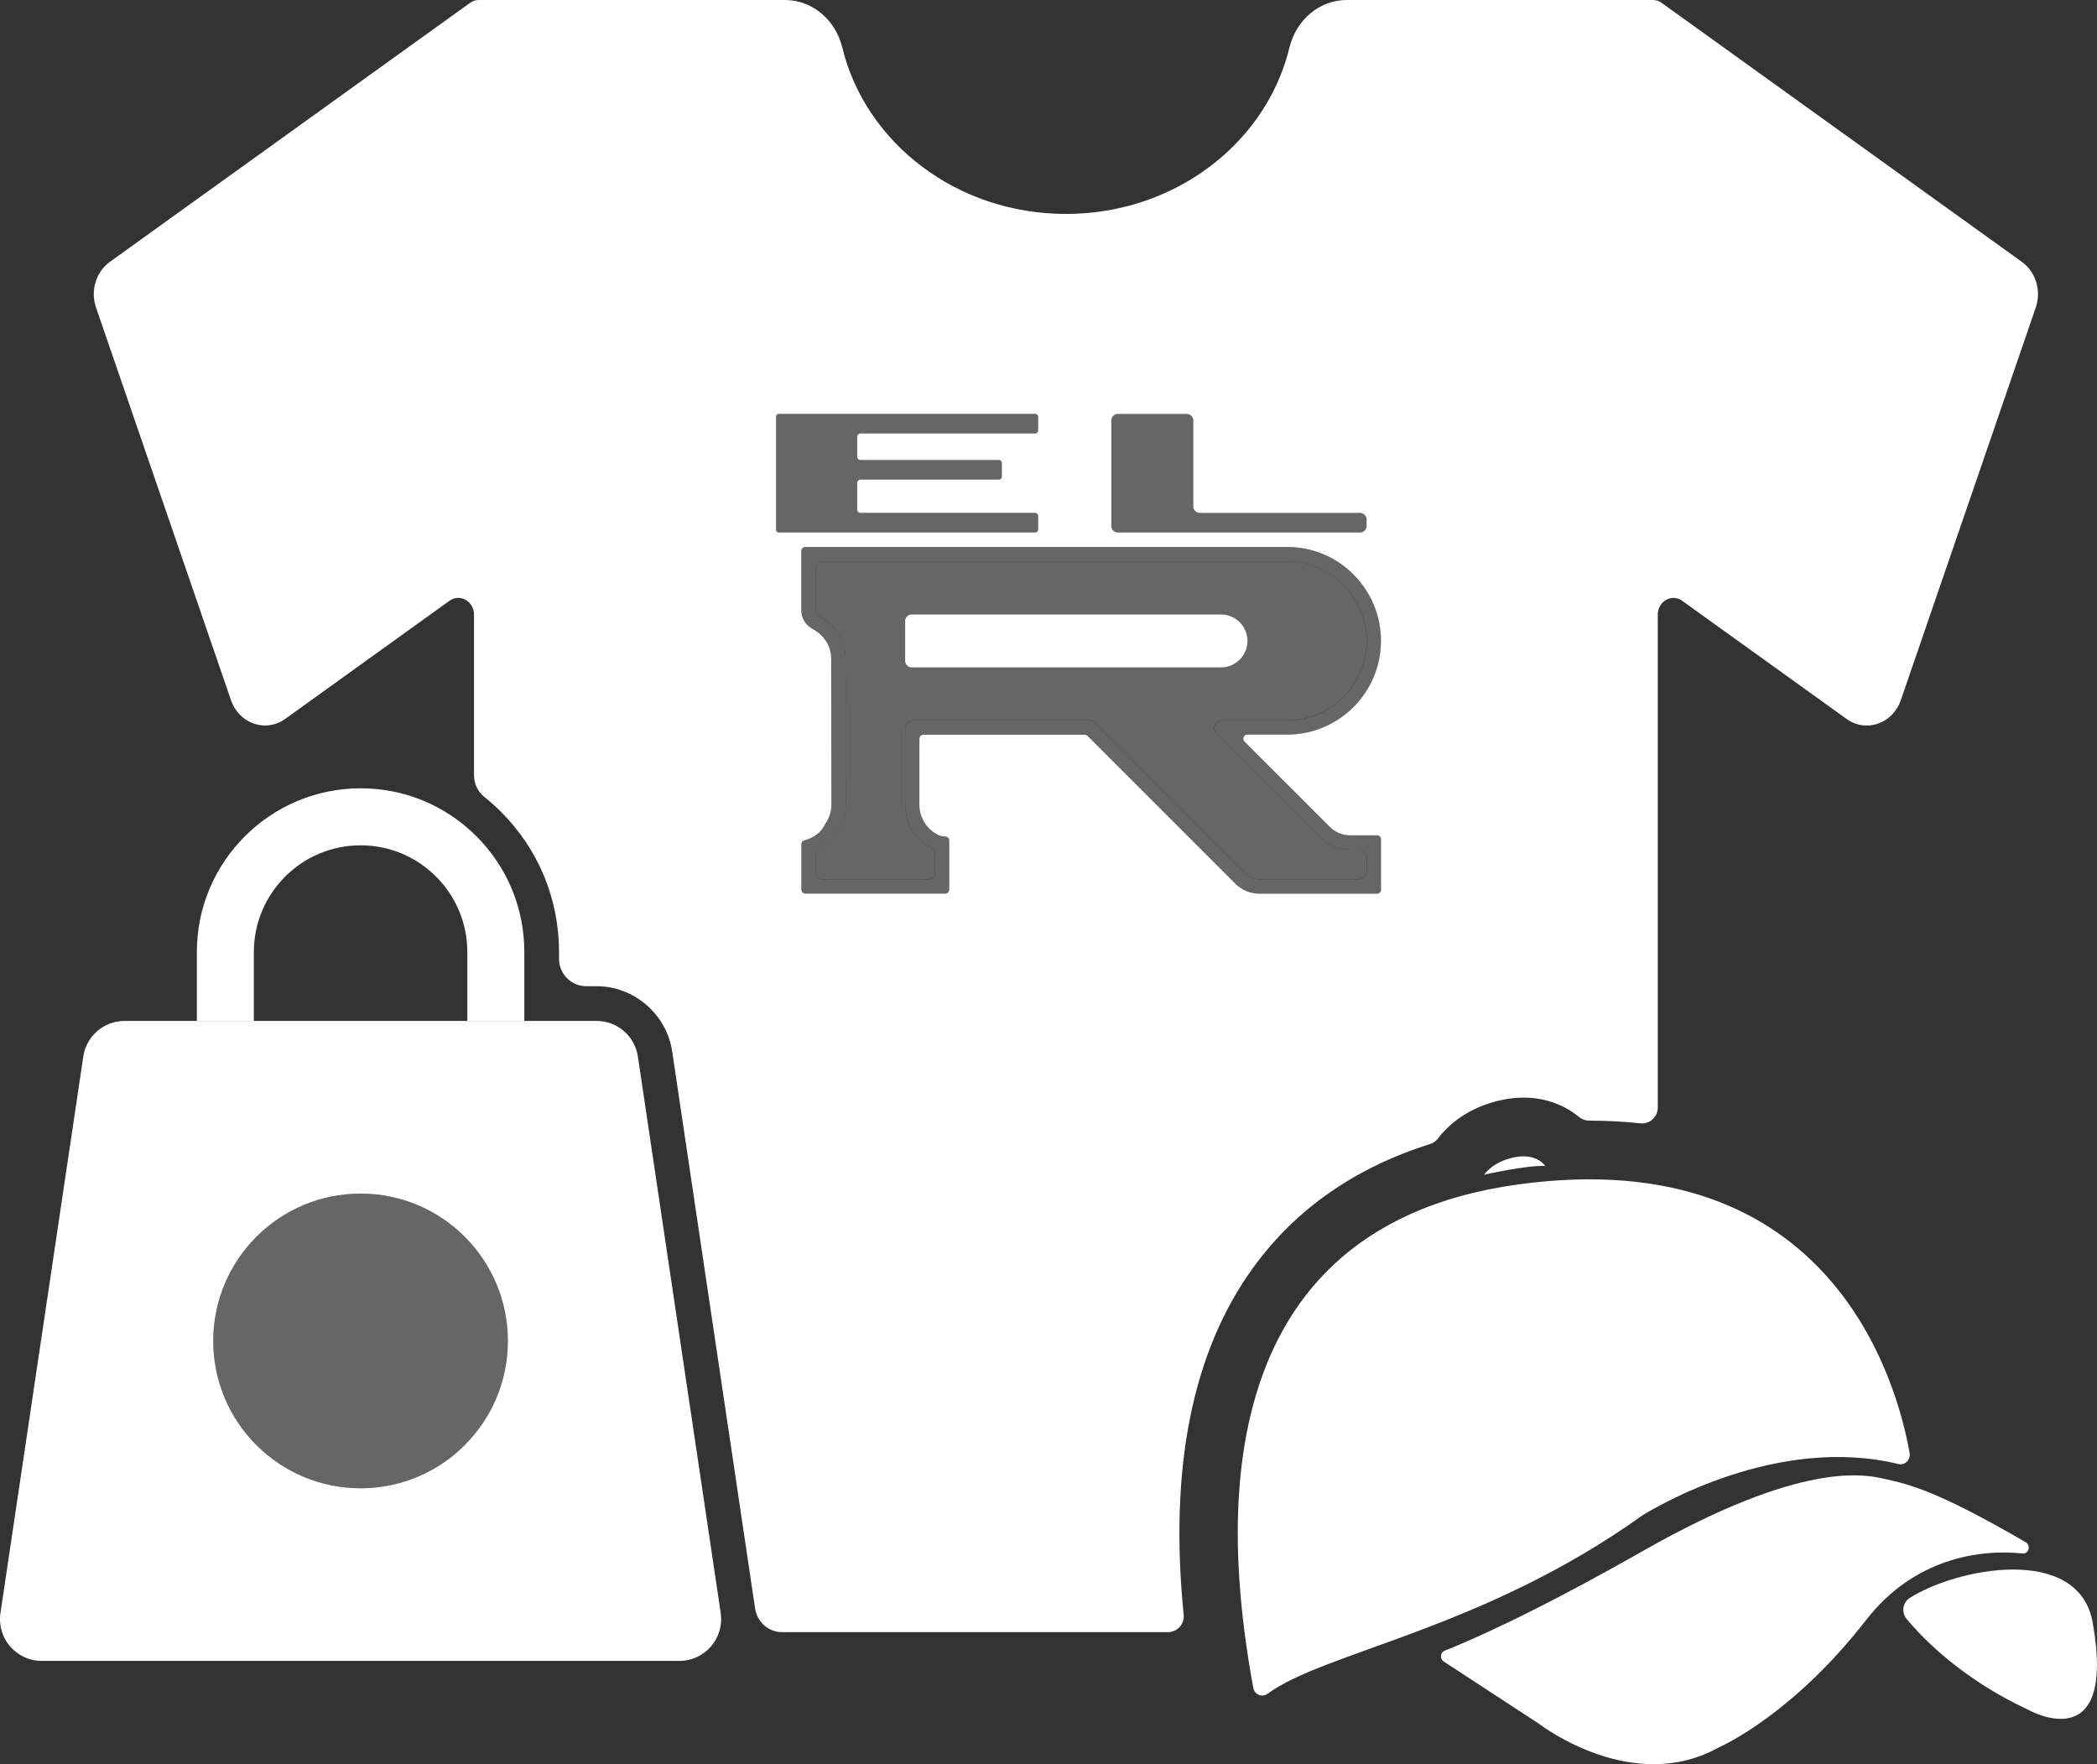 <?xml version="1.0" encoding="UTF-8"?>
<svg id="Layer_2" data-name="Layer 2" xmlns="http://www.w3.org/2000/svg" viewBox="0 0 457.97 385.29">
  <rect x="0" y="0" width="457.97" height="385.29" fill="#333333" stroke="none"/>
  <defs>
    <style>
      .cls-1, .cls-2 {
        fill: #fff;
      }

      .cls-2, .cls-3 {
        opacity: .25;
      }
    </style>
  </defs>
  <g id="Layer_1-2" data-name="Layer 1">
    <g>
      <path class="cls-1" d="m199.1,145.76c-.78,0-1.42-.64-1.42-1.42v-8.73c0-.78.64-1.42,1.42-1.42h67.55c3.2,0,5.79,2.6,5.79,5.79v.3c-.02.19-.03.39-.06.58-.02.1-.03.19-.06.28-.02.17-.07.33-.12.49,0,.04-.02.09-.04.13-.05.16-.11.31-.17.46-.19.44-.41.84-.7,1.21-.11.15-.23.28-.36.43-.06.06-.12.14-.19.2-.06.06-.14.13-.2.19-.14.13-.27.24-.43.36-.37.28-.78.51-1.21.7-.16.06-.31.12-.47.17-.04.02-.09.03-.13.04-.16.05-.32.1-.49.12-.09.02-.19.04-.28.06-.19.02-.38.05-.58.06h-67.85Z"/>
      <path class="cls-1" d="m441.56,57.19L362.9.63c-.56-.41-1.23-.63-1.91-.63h-66.89c-5.88,0-11,4.27-12.49,10.36-2.11,8.76-6.87,16.57-13.42,22.68-9.06,8.46-21.58,13.68-35.41,13.68-23.85,0-43.78-15.54-48.83-36.35-1.49-6.1-6.62-10.37-12.5-10.37h-66.88c-.67,0-1.34.22-1.92.63L23.99,57.19c-3.03,2.18-4.28,6.3-3.02,9.96l29.47,85.74c1.77,5.16,7.59,7.18,11.85,4.11l35.88-25.8c2.28-1.63,5.35.11,5.35,3.04v35.13c0,1.84.86,3.55,2.29,4.7,1.25,1,2.44,2.06,3.58,3.2,8.19,8.17,12.7,19.06,12.7,30.64v1.51c0,3.29,2.67,5.96,5.96,5.96h2.24c8.2,0,15.29,6.12,16.51,14.23l18.09,121.54s0,.03,0,.06c.44,2.98,2.9,5.24,5.91,5.24h84.26c2.05,0,3.65-1.76,3.45-3.79-3.21-32.03,1.87-57.5,15.21-75.86,9.28-12.78,22.22-21.79,38.6-26.95.68-.21,1.28-.64,1.72-1.21,1.83-2.42,6.2-6.89,14.29-8.49,1.47-.28,2.94-.44,4.37-.44,5.17,0,9.28,1.85,12.18,4.25.62.52,1.42.78,2.23.78h.02c3.84,0,7.53.2,11.09.59,2.05.22,3.83-1.38,3.83-3.45v-107.63c0-2.94,3.07-4.68,5.33-3.04l35.9,25.8c4.26,3.07,10.07,1.05,11.85-4.11l29.47-85.74c1.25-3.67.02-7.78-3.03-9.96Zm-198.84,34.64c0-.78.64-1.42,1.42-1.42h15.03c.79,0,1.43.64,1.43,1.42v18.77c0,.78.64,1.42,1.42,1.42h35.01c.79,0,1.43.64,1.43,1.43v1.41c0,.79-.64,1.43-1.43,1.43h-52.9c-.79,0-1.42-.64-1.42-1.43v-23.04Zm-72.63,24.47c-.34,0-.61-.28-.61-.61v-24.69c0-.33.27-.6.61-.6h56c.35,0,.63.28.63.62v3.02c0,.34-.28.62-.63.62h-38.14c-.4,0-.74.33-.74.73v4.35c0,.4.33.73.74.73h30.22c.34,0,.62.28.62.63v3.02c0,.35-.28.62-.62.62h-30.22c-.4,0-.74.32-.74.73v5.82c0,.4.33.73.74.73h38.14c.35,0,.63.28.63.63v3.02c0,.34-.28.62-.63.62h-56Zm101.69,45.65l18.68,18.67c1.15,1.15,2.74,1.81,4.37,1.81h5.9c.49,0,.87.39.87.87v11.01c0,.49-.39.87-.87.87h-25.67c-1.96,0-3.88-.79-5.27-2.18l-32.29-32.29c-.16-.16-.38-.25-.62-.25h-35.22c-.49,0-.87.39-.87.87v14.45c0,.73.11,1.47.33,2.18.22.7.55,1.37.96,1.97.65.94,1.52,1.72,2.52,2.27l.32.18c.38.2,1.04.29,1.57.32.45.03.81.41.81.87v10.71c0,.49-.39.87-.87.87h-30.55c-.48,0-.87-.39-.87-.87v-9.9c0-.39.26-.74.63-.83,1.14-.3,3.52-1.21,4.59-3.63l.09-.12c.81-1.19,1.26-2.64,1.25-4.13l-.05-31.81c0-.72-.11-1.44-.33-2.14-.21-.69-.53-1.34-.95-1.93-.68-.97-1.58-1.77-2.61-2.34l-.23-.13c-1.47-.79-2.4-2.35-2.4-4.04v-12.95c0-.48.39-.87.87-.87h105.23c5.47,0,10.62,2.13,14.49,6,2.14,2.15,3.82,4.8,4.83,7.65.78,2.2,1.17,4.5,1.17,6.84s-.39,4.63-1.17,6.83c-2.89,8.17-10.66,13.66-19.32,13.66h-8.71c-.77,0-1.17.94-.61,1.49Z"/>
      <g>
        <path class="cls-1" d="m276.81,369.92c12.38-9.18,46.98-13.99,81.86-38.96.04-.03.07-.05.11-.07,2.96-1.79,29.29-17.61,55.85-11.15,1.4.34,2.68-.95,2.41-2.44-2.61-14.77-16.71-68-85.34-58.65-72.41,9.86-63.04,82.17-58,109.93.27,1.51,1.92,2.21,3.1,1.33Z"/>
        <path class="cls-1" d="m315.28,362.85l20.85,13.63s.05.03.07.05c.94.71,20.59,15.36,39.06,5.15.02-.01.05-.02.07-.04.84-.37,16.25-7.29,32.24-27.87,10.4-13.39,24.69-15.5,34.15-14.5,1.33.14,1.87-1.76.7-2.45-19.67-11.43-25.51-12.62-30.7-13.81-4.32-.99-17.91-4.19-52.83,15.66-24.22,13.77-38.17,19.77-43.4,21.83-.96.38-1.08,1.76-.21,2.33Z"/>
        <path class="cls-1" d="m417,349.04c-1.48.96-1.77,3.11-.63,4.5,3.54,4.27,12.14,13.18,26.69,19.91,0,0,19.27,10.92,13.98-19.05-3.05-17.28-29.9-11.93-40.05-5.36Z"/>
        <path class="cls-1" d="m324.13,256.55s9.2-2.1,13.34-1.91c0,0-1.8-2.87-6.67-1.91-4.87.96-6.67,3.82-6.67,3.82Z"/>
      </g>
      <g>
        <path class="cls-1" d="m157.4,352.27l-18.09-121.53c-.67-4.47-4.5-7.78-9.01-7.78H27.21c-4.52,0-8.36,3.31-9.02,7.78L.1,352.27c-.82,5.51,3.44,10.46,9.01,10.46h139.26c5.57,0,9.84-4.95,9.02-10.46Zm-55.9-36.66c-5.82,5.82-13.87,9.42-22.75,9.42s-16.93-3.6-22.75-9.42c-5.83-5.83-9.43-13.88-9.43-22.76,0-17.77,14.41-32.18,32.18-32.18,8.89,0,16.93,3.6,22.75,9.42,5.82,5.82,9.42,13.87,9.42,22.75s-3.6,16.93-9.42,22.76Z"/>
        <path class="cls-1" d="m114.51,207.92v15.04h-12.45v-15.04c0-6.23-2.43-12.09-6.83-16.48-4.4-4.4-10.25-6.83-16.48-6.83-12.86,0-23.31,10.46-23.31,23.31v15.04h-12.45v-15.04c0-19.72,16.04-35.76,35.76-35.76,9.56,0,18.54,3.72,25.29,10.47,6.75,6.74,10.47,15.73,10.47,25.29Z"/>
        <path class="cls-2" d="m110.93,292.84c0,8.89-3.6,16.93-9.42,22.76-5.82,5.82-13.87,9.42-22.75,9.42s-16.93-3.6-22.75-9.42c-5.83-5.83-9.43-13.88-9.43-22.76,0-17.77,14.41-32.18,32.18-32.18,8.89,0,16.93,3.6,22.75,9.42,5.82,5.82,9.42,13.87,9.42,22.75Z"/>
      </g>
      <g class="cls-3">
        <path class="cls-1" d="m266.64,134.18h-67.55c-.78,0-1.42.64-1.42,1.42v8.73c0,.79.64,1.42,1.42,1.42h67.85c.2-.02.39-.04.58-.06.1-.02.19-.03.28-.06.17-.02.33-.07.49-.12.04,0,.09-.02.13-.04.16-.05.31-.11.47-.17.43-.19.83-.42,1.21-.7.15-.11.29-.23.43-.36.06-.06.14-.12.2-.19.06-.06.13-.14.19-.2.13-.15.25-.28.36-.43.28-.37.51-.78.7-1.21.06-.15.12-.3.17-.46.02-.04.03-.09.04-.13.05-.16.1-.32.12-.49.02-.09.04-.19.06-.28.03-.19.05-.39.06-.58v-.3c0-3.2-2.59-5.79-5.79-5.79Zm2.66,5.92c0,.11-.02.21-.02.24l-.05.2s-.02.11-.04.15l-.03.13c-.02.06-.04.11-.07.19-.09.19-.19.37-.32.55-.05.06-.1.11-.15.17l-.11.13-.1.08c-.06.05-.11.11-.19.15-.16.13-.34.23-.58.33-.05.02-.1.04-.15.06l-.11.03c-.06.02-.11.03-.17.05l-.16.02c-.1.02-.19.03-.27.03h-65.11c-.49,0-.87-.39-.87-.87v-3.58c0-.48.39-.87.87-.87h66.77c.49,0,.87.39.87.87v1.92Zm-2.67-5.92h-67.55c-.78,0-1.42.64-1.42,1.42v8.73c0,.79.64,1.42,1.42,1.42h67.85c.2-.02.39-.04.58-.06.1-.02.19-.03.28-.06.17-.02.33-.07.49-.12.04,0,.09-.02.13-.04.16-.05.31-.11.47-.17.43-.19.83-.42,1.21-.7.15-.11.29-.23.43-.36.06-.06.14-.12.2-.19.06-.06.13-.14.19-.2.13-.15.25-.28.36-.43.28-.37.51-.78.7-1.21.06-.15.12-.3.17-.46.02-.04.03-.09.04-.13.05-.16.1-.32.12-.49.02-.09.04-.19.06-.28.03-.19.05-.39.06-.58v-.3c0-3.2-2.59-5.79-5.79-5.79Zm2.66,5.92c0,.11-.02.21-.02.24l-.05.2s-.02.11-.04.15l-.03.13c-.02.06-.04.11-.07.19-.09.19-.19.37-.32.55-.05.06-.1.11-.15.17l-.11.13-.1.08c-.06.05-.11.11-.19.15-.16.13-.34.23-.58.33-.05.02-.1.04-.15.06l-.11.03c-.06.02-.11.03-.17.05l-.16.02c-.1.02-.19.03-.27.03h-65.11c-.49,0-.87-.39-.87-.87v-3.58c0-.48.39-.87.87-.87h66.77c.49,0,.87.39.87.87v1.92Zm-2.67-5.92h-67.55c-.78,0-1.42.64-1.42,1.42v8.73c0,.79.64,1.42,1.42,1.42h67.85c.2-.02.39-.04.58-.06.1-.02.19-.03.28-.06.17-.02.33-.07.49-.12.04,0,.09-.02.13-.04.16-.05.31-.11.47-.17.43-.19.83-.42,1.21-.7.15-.11.29-.23.43-.36.06-.06.14-.12.2-.19.06-.06.13-.14.19-.2.13-.15.25-.28.36-.43.28-.37.51-.78.7-1.21.06-.15.12-.3.17-.46.02-.04.03-.09.04-.13.05-.16.1-.32.12-.49.02-.09.04-.19.06-.28.03-.19.05-.39.06-.58v-.3c0-3.2-2.59-5.79-5.79-5.79Zm2.66,5.92c0,.11-.02.21-.02.24l-.05.2s-.02.11-.04.15l-.03.13c-.02.06-.04.11-.07.19-.09.19-.19.37-.32.55-.05.06-.1.11-.15.17l-.11.13-.1.08c-.06.05-.11.11-.19.15-.16.13-.34.23-.58.33-.05.02-.1.04-.15.06l-.11.03c-.06.02-.11.03-.17.05l-.16.02c-.1.02-.19.03-.27.03h-65.11c-.49,0-.87-.39-.87-.87v-3.58c0-.48.39-.87.87-.87h66.77c.49,0,.87.39.87.87v1.92Zm-2.67-5.92h-67.55c-.78,0-1.42.64-1.42,1.42v8.73c0,.79.64,1.42,1.42,1.42h67.85c.2-.02.39-.04.58-.06.1-.02.19-.03.28-.06.17-.02.33-.07.49-.12.04,0,.09-.02.13-.04.16-.05.31-.11.47-.17.43-.19.83-.42,1.21-.7.15-.11.29-.23.43-.36.06-.06.14-.12.2-.19.06-.06.13-.14.19-.2.13-.15.25-.28.36-.43.28-.37.51-.78.7-1.21.06-.15.12-.3.17-.46.02-.04.03-.09.04-.13.05-.16.1-.32.12-.49.02-.09.04-.19.06-.28.03-.19.05-.39.06-.58v-.3c0-3.2-2.59-5.79-5.79-5.79Zm2.66,5.92c0,.11-.02.21-.02.24l-.05.2s-.02.11-.04.15l-.03.13c-.02.06-.04.11-.07.19-.09.19-.19.37-.32.55-.05.06-.1.11-.15.17l-.11.13-.1.08c-.06.05-.11.11-.19.15-.16.13-.34.23-.58.33-.05.02-.1.04-.15.06l-.11.03c-.06.02-.11.03-.17.05l-.16.02c-.1.02-.19.03-.27.03h-65.11c-.49,0-.87-.39-.87-.87v-3.58c0-.48.39-.87.87-.87h66.77c.49,0,.87.39.87.87v1.92Zm-2.67-5.92h-67.55c-.78,0-1.42.64-1.42,1.42v8.73c0,.79.64,1.42,1.42,1.42h67.85c.2-.02.39-.04.58-.06.1-.02.19-.03.28-.06.17-.02.33-.07.49-.12.04,0,.09-.02.13-.04.16-.05.31-.11.47-.17.43-.19.83-.42,1.21-.7.15-.11.29-.23.43-.36.06-.06.14-.12.2-.19.06-.06.13-.14.19-.2.13-.15.25-.28.36-.43.28-.37.51-.78.7-1.21.06-.15.12-.3.17-.46.02-.04.03-.09.04-.13.05-.16.1-.32.12-.49.02-.09.04-.19.06-.28.03-.19.05-.39.06-.58v-.3c0-3.2-2.59-5.79-5.79-5.79Zm2.66,5.92c0,.11-.02.21-.02.24l-.05.2s-.02.11-.04.15l-.03.13c-.02.06-.04.11-.07.19-.09.19-.19.37-.32.55-.05.06-.1.11-.15.17l-.11.13-.1.08c-.06.05-.11.11-.19.15-.16.13-.34.23-.58.33-.05.02-.1.04-.15.06l-.11.03c-.06.02-.11.03-.17.05l-.16.02c-.1.02-.19.03-.27.03h-65.11c-.49,0-.87-.39-.87-.87v-3.58c0-.48.39-.87.87-.87h66.77c.49,0,.87.39.87.87v1.92Z"/>
        <path class="cls-1" d="m300.73,182.43h-5.9c-1.63,0-3.22-.66-4.37-1.81l-18.68-18.67c-.55-.55-.15-1.49.61-1.49h8.71c8.67,0,16.43-5.49,19.32-13.66.78-2.2,1.17-4.49,1.17-6.83s-.39-4.64-1.17-6.84c-1.01-2.86-2.69-5.5-4.83-7.65-3.87-3.87-9.02-6-14.49-6h-105.23c-.48,0-.87.39-.87.87v12.95c0,1.69.92,3.24,2.4,4.04l.23.13c1.03.57,1.93,1.37,2.61,2.34.41.59.74,1.25.95,1.93.23.7.33,1.42.33,2.14l.05,31.81c0,1.49-.45,2.94-1.25,4.13l-.09.12c-1.07,2.43-3.45,3.33-4.59,3.63-.37.1-.63.44-.63.83v9.9c0,.49.39.87.87.87h30.55c.49,0,.87-.39.87-.87v-10.71c0-.46-.36-.84-.81-.87-.53-.03-1.19-.12-1.57-.32l-.32-.18c-1-.55-1.87-1.34-2.52-2.27-.41-.61-.74-1.28-.96-1.97-.22-.71-.33-1.46-.33-2.18v-14.45c0-.49.39-.87.87-.87h35.22c.23,0,.45.09.62.25l32.29,32.29c1.39,1.39,3.31,2.18,5.27,2.18h25.67c.49,0,.87-.39.87-.87v-11.01c0-.48-.39-.87-.87-.87Zm-2.25,7.78c0,1.03-.83,1.85-1.85,1.85h-21.56c-1.14,0-2.24-.46-3.06-1.27l-32.94-32.95c-.33-.32-.77-.5-1.23-.5h-38.43c-.95,0-1.73.77-1.73,1.73v16.72c0,1.06.16,2.1.47,3.1.32,1,.78,1.96,1.38,2.83.93,1.35,2.16,2.46,3.59,3.24l.31.17c.48.26.77.75.77,1.29v4.17c0,.81-.66,1.47-1.48,1.47h-23.09c-.82,0-1.47-.66-1.47-1.47v-4.15c0-.55.29-1.04.77-1.3.08-.04.17-.1.27-.15,1.45-.79,2.69-1.91,3.63-3.28l.05-.06c1.21-1.76,1.85-3.84,1.84-5.96l-.04-31.8c0-1.05-.17-2.09-.48-3.07-.32-.99-.78-1.93-1.38-2.78-.95-1.37-2.21-2.49-3.66-3.29l-.24-.14c-.48-.25-.77-.75-.77-1.29v-9.21c0-.83.66-1.49,1.49-1.49h101.49c4.8,0,9.14,1.94,12.28,5.08,1.8,1.81,3.22,4.03,4.09,6.49.64,1.81.99,3.76.99,5.79s-.35,3.97-.99,5.79c-2.38,6.75-8.82,11.58-16.38,11.58h-14.18c-1.54,0-2.31,1.86-1.22,2.95l22.54,22.54c1.75,1.74,4.11,2.73,6.58,2.73h1.8c1.03,0,1.85.83,1.85,1.85v2.8Z"/>
        <path class="cls-1" d="m296.62,185.55h-1.8c-2.47,0-4.83-.99-6.58-2.73l-22.54-22.54c-1.09-1.09-.32-2.95,1.22-2.95h14.18c7.56,0,14-4.83,16.38-11.58.64-1.81.99-3.75.99-5.79s-.35-3.98-.99-5.79c-.87-2.46-2.29-4.68-4.09-6.49-3.15-3.14-7.48-5.08-12.28-5.08h-101.49c-.83,0-1.49.66-1.49,1.49v9.21c0,.54.29,1.04.77,1.29l.24.14c1.45.79,2.7,1.92,3.66,3.29.6.85,1.06,1.8,1.38,2.78.31.99.48,2.02.48,3.07l.04,31.8c0,2.13-.64,4.21-1.84,5.96l-.05.06c-.94,1.37-2.18,2.49-3.63,3.28-.1.05-.19.11-.27.15-.48.26-.77.75-.77,1.3v4.15c0,.81.66,1.47,1.47,1.47h23.09c.82,0,1.48-.66,1.48-1.47v-4.17c0-.53-.29-1.03-.77-1.29l-.31-.17c-1.43-.78-2.66-1.89-3.59-3.24-.6-.87-1.06-1.83-1.38-2.83-.31-1-.47-2.04-.47-3.1v-16.72c0-.96.78-1.73,1.73-1.73h38.43c.46,0,.9.18,1.23.5l32.94,32.95c.82.81,1.92,1.27,3.06,1.27h21.56c1.03,0,1.85-.83,1.85-1.85v-2.8c0-1.03-.83-1.85-1.85-1.85Zm-97.53-39.79c-.78,0-1.42-.64-1.42-1.42v-8.73c0-.78.64-1.42,1.42-1.42h67.55c3.2,0,5.79,2.6,5.79,5.79v.3c-.02.19-.03.39-.06.58-.02.1-.03.19-.06.28-.02.17-.07.33-.12.49,0,.04-.02.09-.04.13-.05.16-.11.31-.17.46-.19.44-.41.84-.7,1.21-.11.15-.23.28-.36.43-.06.06-.12.14-.19.2-.06.06-.14.13-.2.19-.14.13-.27.24-.43.36-.37.28-.78.51-1.21.7-.16.06-.31.12-.47.17-.04.02-.09.03-.13.04-.16.05-.32.1-.49.12-.09.02-.19.04-.28.06-.19.02-.38.05-.58.06h-67.85Z"/>
        <g>
          <path class="cls-1" d="m187.22,95.4v4.35c0,.4.33.73.74.73h30.22c.34,0,.62.28.62.63v3.02c0,.35-.28.62-.62.62h-30.22c-.4,0-.74.32-.74.73v5.82c0,.4.33.73.74.73h38.14c.35,0,.63.28.63.63v3.02c0,.34-.28.62-.63.62h-56c-.34,0-.61-.28-.61-.61v-24.69c0-.33.27-.6.61-.6h56c.35,0,.63.28.63.62v3.02c0,.34-.28.62-.63.62h-38.14c-.4,0-.74.33-.74.73Z"/>
          <path class="cls-1" d="m298.48,113.46v1.41c0,.79-.64,1.43-1.43,1.43h-52.9c-.79,0-1.42-.64-1.42-1.43v-23.04c0-.78.64-1.42,1.42-1.42h15.03c.79,0,1.43.64,1.43,1.42v18.77c0,.78.64,1.42,1.42,1.42h35.01c.79,0,1.43.64,1.43,1.43Z"/>
        </g>
      </g>
    </g>
  </g>
</svg>